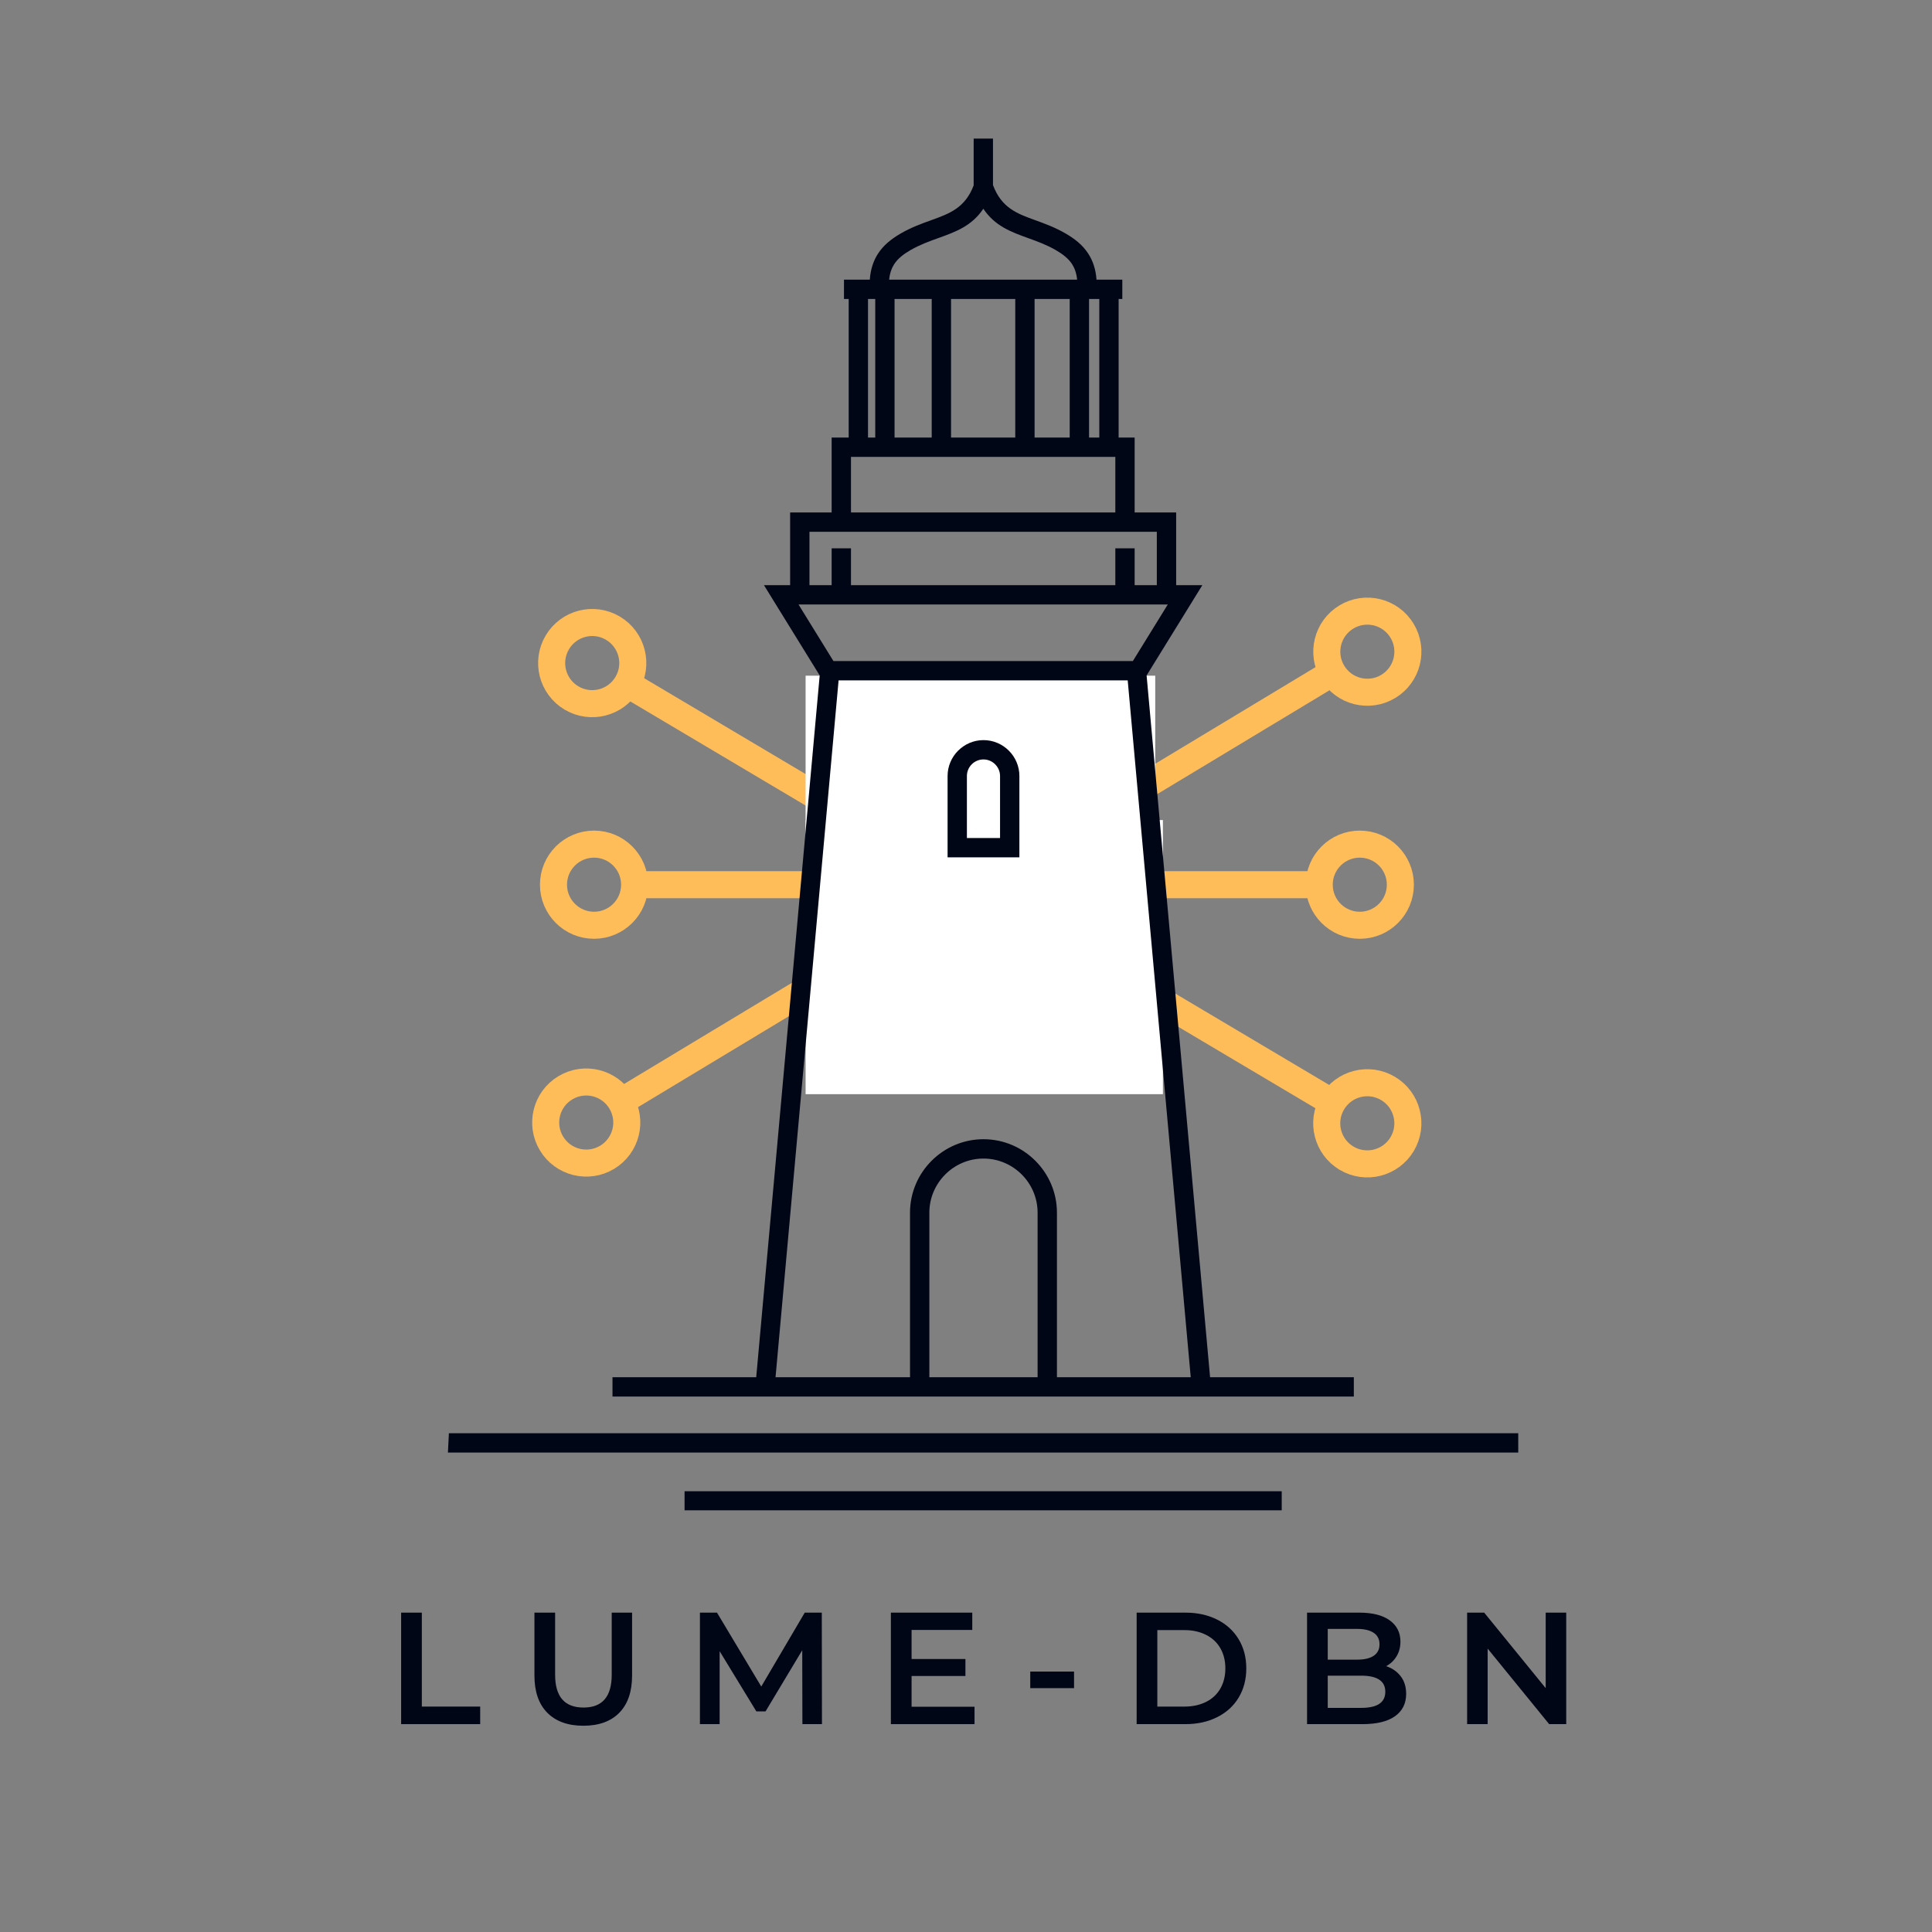 <svg xmlns="http://www.w3.org/2000/svg" xmlns:xlink="http://www.w3.org/1999/xlink" width="500" zoomAndPan="magnify" viewBox="0 0 375 375" height="500" preserveAspectRatio="xMidYMid meet" version="1.0"><rect x="0" y="0" width="375" height="375" fill="#808080" stroke="none"/><defs><g/><clipPath id="7840117678"><rect x="0" width="243" y="0" height="39"/></clipPath><clipPath id="13f79074fe"><path d="M 156.367 174.449 L 225.758 174.449 L 225.758 212.383 L 156.367 212.383 Z M 156.367 174.449 " clip-rule="nonzero"/></clipPath><clipPath id="7d719c9304"><path d="M 0.367 0.449 L 69.758 0.449 L 69.758 38.383 L 0.367 38.383 Z M 0.367 0.449 " clip-rule="nonzero"/></clipPath><clipPath id="cfc5b72359"><rect x="0" width="70" y="0" height="39"/></clipPath><clipPath id="60276c42ff"><path d="M 156.367 131.148 L 224.23 131.148 L 224.23 169.086 L 156.367 169.086 Z M 156.367 131.148 " clip-rule="nonzero"/></clipPath><clipPath id="771701d0ec"><path d="M 0.367 0.148 L 68.23 0.148 L 68.23 38.086 L 0.367 38.086 Z M 0.367 0.148 " clip-rule="nonzero"/></clipPath><clipPath id="f5088f9fba"><rect x="0" width="69" y="0" height="39"/></clipPath><clipPath id="1a9ec20ff7"><path d="M 156.367 159.168 L 225.758 159.168 L 225.758 197.102 L 156.367 197.102 Z M 156.367 159.168 " clip-rule="nonzero"/></clipPath><clipPath id="9189f1023e"><path d="M 0.367 0.168 L 69.758 0.168 L 69.758 38.102 L 0.367 38.102 Z M 0.367 0.168 " clip-rule="nonzero"/></clipPath><clipPath id="913419cedd"><rect x="0" width="70" y="0" height="39"/></clipPath><clipPath id="a9a58362f4"><path d="M 86.941 26.902 L 294.691 26.902 L 294.691 293.152 L 86.941 293.152 Z M 86.941 26.902 " clip-rule="nonzero"/></clipPath></defs><g transform="matrix(1, 0, 0, 1, 73, 304)"><g clip-path="url(#7840117678)"><g fill="#000616" fill-opacity="1"><g transform="translate(1.954, 30.653)"><g><path d="M 2.906 -21.641 L 6.922 -21.641 L 6.922 -3.406 L 18.25 -3.406 L 18.25 0 L 2.906 0 Z M 2.906 -21.641 "/></g></g></g><g fill="#000616" fill-opacity="1"><g transform="translate(28.015, 30.653)"><g><path d="M 12.219 0.312 C 9.227 0.312 6.895 -0.523 5.219 -2.203 C 3.551 -3.891 2.719 -6.301 2.719 -9.438 L 2.719 -21.641 L 6.734 -21.641 L 6.734 -9.578 C 6.734 -5.336 8.57 -3.219 12.25 -3.219 C 15.895 -3.219 17.719 -5.336 17.719 -9.578 L 17.719 -21.641 L 21.672 -21.641 L 21.672 -9.438 C 21.672 -6.301 20.844 -3.891 19.188 -2.203 C 17.531 -0.523 15.207 0.312 12.219 0.312 Z M 12.219 0.312 "/></g></g></g><g fill="#000616" fill-opacity="1"><g transform="translate(59.949, 30.653)"><g><path d="M 22.797 0 L 22.766 -14.344 L 15.641 -2.469 L 13.859 -2.469 L 6.734 -14.156 L 6.734 0 L 2.906 0 L 2.906 -21.641 L 6.219 -21.641 L 14.812 -7.297 L 23.25 -21.641 L 26.562 -21.641 L 26.594 0 Z M 22.797 0 "/></g></g></g><g fill="#000616" fill-opacity="1"><g transform="translate(97.014, 30.653)"><g><path d="M 19.141 -3.375 L 19.141 0 L 2.906 0 L 2.906 -21.641 L 18.703 -21.641 L 18.703 -18.281 L 6.922 -18.281 L 6.922 -12.641 L 17.375 -12.641 L 17.375 -9.344 L 6.922 -9.344 L 6.922 -3.375 Z M 19.141 -3.375 "/></g></g></g><g fill="#000616" fill-opacity="1"><g transform="translate(125.269, 30.653)"><g><path d="M 1.703 -10.203 L 10.203 -10.203 L 10.203 -6.984 L 1.703 -6.984 Z M 1.703 -10.203 "/></g></g></g><g fill="#000616" fill-opacity="1"><g transform="translate(144.716, 30.653)"><g><path d="M 2.906 -21.641 L 12.375 -21.641 C 14.676 -21.641 16.723 -21.191 18.516 -20.297 C 20.316 -19.398 21.711 -18.129 22.703 -16.484 C 23.691 -14.848 24.188 -12.961 24.188 -10.828 C 24.188 -8.68 23.691 -6.785 22.703 -5.141 C 21.711 -3.504 20.316 -2.238 18.516 -1.344 C 16.723 -0.445 14.676 0 12.375 0 L 2.906 0 Z M 12.188 -3.406 C 13.77 -3.406 15.164 -3.707 16.375 -4.312 C 17.582 -4.914 18.508 -5.781 19.156 -6.906 C 19.801 -8.031 20.125 -9.336 20.125 -10.828 C 20.125 -12.305 19.801 -13.609 19.156 -14.734 C 18.508 -15.859 17.582 -16.723 16.375 -17.328 C 15.164 -17.941 13.77 -18.25 12.188 -18.25 L 6.922 -18.25 L 6.922 -3.406 Z M 12.188 -3.406 "/></g></g></g><g fill="#000616" fill-opacity="1"><g transform="translate(177.793, 30.653)"><g><path d="M 18.25 -11.25 C 19.438 -10.863 20.379 -10.211 21.078 -9.297 C 21.785 -8.379 22.141 -7.238 22.141 -5.875 C 22.141 -4 21.414 -2.551 19.969 -1.531 C 18.531 -0.508 16.43 0 13.672 0 L 2.906 0 L 2.906 -21.641 L 13.047 -21.641 C 15.609 -21.641 17.578 -21.141 18.953 -20.141 C 20.336 -19.141 21.031 -17.766 21.031 -16.016 C 21.031 -14.941 20.781 -13.992 20.281 -13.172 C 19.789 -12.348 19.113 -11.707 18.25 -11.25 Z M 6.922 -18.484 L 6.922 -12.516 L 12.609 -12.516 C 14.016 -12.516 15.094 -12.766 15.844 -13.266 C 16.594 -13.773 16.969 -14.516 16.969 -15.484 C 16.969 -16.473 16.594 -17.219 15.844 -17.719 C 15.094 -18.227 14.016 -18.484 12.609 -18.484 Z M 13.422 -3.156 C 16.535 -3.156 18.094 -4.195 18.094 -6.281 C 18.094 -8.363 16.535 -9.406 13.422 -9.406 L 6.922 -9.406 L 6.922 -3.156 Z M 13.422 -3.156 "/></g></g></g><g fill="#000616" fill-opacity="1"><g transform="translate(208.862, 30.653)"><g><path d="M 22.141 -21.641 L 22.141 0 L 18.828 0 L 6.891 -14.656 L 6.891 0 L 2.906 0 L 2.906 -21.641 L 6.219 -21.641 L 18.156 -6.984 L 18.156 -21.641 Z M 22.141 -21.641 "/></g></g></g></g></g><path stroke-linecap="butt" transform="matrix(0.642, -0.387, 0.387, 0.642, 103.446, 221.056)" fill="none" stroke-linejoin="miter" d="M 26.251 3.502 L 237.905 3.497 " stroke="#ffbd59" stroke-width="7" stroke-opacity="1" stroke-miterlimit="4"/><path stroke-linecap="round" transform="matrix(0.642, -0.387, 0.387, 0.642, 103.446, 221.056)" fill="none" stroke-linejoin="round" d="M 3.503 3.499 C 3.498 -2.301 8.201 -7 13.998 -7 C 19.8 -6.997 24.501 -2.299 24.501 3.498 C 24.499 9.3 19.8 14.002 13.999 13.999 C 8.202 13.999 3.5 9.3 3.503 3.499 " stroke="#ffbd59" stroke-width="7" stroke-opacity="1" stroke-miterlimit="4"/><path stroke-linecap="round" transform="matrix(0.642, -0.387, 0.387, 0.642, 103.446, 221.056)" fill="none" stroke-linejoin="round" d="M 260.654 3.5 C 260.654 9.297 255.955 13.999 250.158 13.999 C 244.354 14.001 239.655 9.298 239.655 3.501 C 239.655 -2.296 244.356 -7.003 250.158 -7 C 255.955 -7 260.654 -2.297 260.654 3.5 " stroke="#ffbd59" stroke-width="7" stroke-opacity="1" stroke-miterlimit="4"/><path stroke-linecap="butt" transform="matrix(0.645, 0.383, -0.383, 0.645, 107.26, 121.083)" fill="none" stroke-linejoin="miter" d="M 26.249 3.503 L 234.992 3.499 " stroke="#ffbd59" stroke-width="7" stroke-opacity="1" stroke-miterlimit="4"/><path stroke-linecap="round" transform="matrix(0.645, 0.383, -0.383, 0.645, 107.26, 121.083)" fill="none" stroke-linejoin="round" d="M 3.501 3.499 C 3.502 -2.297 8.203 -7 13.999 -6.999 C 19.8 -7 24.503 -2.299 24.497 3.5 C 24.499 9.301 19.802 14.001 14.001 14.002 C 8.198 13.999 3.502 9.3 3.501 3.499 " stroke="#ffbd59" stroke-width="7" stroke-opacity="1" stroke-miterlimit="4"/><path stroke-linecap="round" transform="matrix(0.645, 0.383, -0.383, 0.645, 107.26, 121.083)" fill="none" stroke-linejoin="round" d="M 257.744 3.5 C 257.743 9.296 253.042 13.999 247.241 14 C 241.445 13.999 236.742 9.297 236.744 3.501 C 236.742 -2.299 241.443 -7.002 247.24 -7.001 C 253.043 -6.998 257.743 -2.301 257.744 3.5 " stroke="#ffbd59" stroke-width="7" stroke-opacity="1" stroke-miterlimit="4"/><path stroke-linecap="butt" transform="matrix(0.75, 0, -0, 0.75, 104.803, 169.094)" fill="none" stroke-linejoin="miter" d="M 26.252 3.5 L 199.924 3.5 " stroke="#ffbd59" stroke-width="7" stroke-opacity="1" stroke-miterlimit="4"/><path stroke-linecap="round" transform="matrix(0.75, 0, -0, 0.75, 104.803, 169.094)" fill="none" stroke-linejoin="round" d="M 3.502 3.5 C 3.502 -2.297 8.2 -7 14.002 -7 C 19.799 -7 24.502 -2.297 24.502 3.5 C 24.502 9.296 19.799 14 14.002 14 C 8.2 14 3.502 9.296 3.502 3.5 " stroke="#ffbd59" stroke-width="7" stroke-opacity="1" stroke-miterlimit="4"/><path stroke-linecap="round" transform="matrix(0.75, 0, -0, 0.75, 104.803, 169.094)" fill="none" stroke-linejoin="round" d="M 222.674 3.5 C 222.674 9.296 217.971 14 212.174 14 C 206.372 14 201.674 9.296 201.674 3.5 C 201.674 -2.297 206.372 -7 212.174 -7 C 217.971 -7 222.674 -2.297 222.674 3.5 " stroke="#ffbd59" stroke-width="7" stroke-opacity="1" stroke-miterlimit="4"/><g clip-path="url(#13f79074fe)"><g transform="matrix(1, 0, 0, 1, 156, 174)"><g clip-path="url(#cfc5b72359)"><g clip-path="url(#7d719c9304)"><path fill="#ffffff" d="M 0.367 0.449 L 69.719 0.449 L 69.719 38.383 L 0.367 38.383 Z M 0.367 0.449 " fill-opacity="1" fill-rule="nonzero"/></g></g></g></g><g clip-path="url(#60276c42ff)"><g transform="matrix(1, 0, 0, 1, 156, 131)"><g clip-path="url(#f5088f9fba)"><g clip-path="url(#771701d0ec)"><path fill="#ffffff" d="M 0.367 0.148 L 68.234 0.148 L 68.234 38.086 L 0.367 38.086 Z M 0.367 0.148 " fill-opacity="1" fill-rule="nonzero"/></g></g></g></g><g clip-path="url(#1a9ec20ff7)"><g transform="matrix(1, 0, 0, 1, 156, 159)"><g clip-path="url(#913419cedd)"><g clip-path="url(#9189f1023e)"><path fill="#ffffff" d="M 0.367 0.168 L 69.719 0.168 L 69.719 38.102 L 0.367 38.102 Z M 0.367 0.168 " fill-opacity="1" fill-rule="nonzero"/></g></g></g></g><g clip-path="url(#a9a58362f4)"><path fill="#000616" d="M 161.766 128.305 L 219.891 128.305 L 226.664 117.332 L 154.992 117.332 Z M 132.875 289.449 L 248.781 289.449 L 248.781 293.199 L 132.875 293.199 Z M 87.129 278.191 L 294.902 278.191 L 294.715 281.941 L 86.941 281.941 Z M 190.895 143.656 C 192.809 143.656 194.555 144.438 195.816 145.703 C 197.078 146.961 197.863 148.707 197.863 150.625 L 197.863 166.414 L 183.926 166.414 L 183.926 150.625 C 183.926 148.711 184.707 146.969 185.969 145.707 L 185.977 145.703 C 187.238 144.438 188.98 143.656 190.895 143.656 Z M 190.895 147.406 C 190.008 147.406 189.199 147.77 188.617 148.352 C 188.035 148.934 187.676 149.738 187.676 150.625 L 187.676 162.66 L 194.109 162.66 L 194.109 150.625 C 194.109 149.742 193.746 148.938 193.16 148.355 C 192.582 147.77 191.773 147.406 190.895 147.406 Z M 118.883 267.324 L 146.781 267.324 L 159.102 131.102 L 150.047 116.438 L 148.285 113.578 L 153.363 113.578 L 153.363 99.469 L 161.422 99.469 L 161.422 84.93 L 164.73 84.93 L 164.73 58.035 L 163.816 58.035 L 163.816 54.285 L 168.828 54.285 C 168.973 52.242 169.535 50.621 170.398 49.27 C 171.516 47.535 173.074 46.34 174.832 45.316 C 176.891 44.125 178.891 43.406 180.777 42.727 C 184.281 41.465 187.324 40.371 188.988 35.98 L 188.988 26.656 L 192.738 26.656 L 192.738 35.926 C 194.398 40.367 197.422 41.465 200.926 42.734 C 202.785 43.406 204.762 44.125 206.824 45.316 C 208.586 46.34 210.141 47.535 211.254 49.27 C 212.121 50.621 212.688 52.242 212.832 54.285 L 217.84 54.285 L 217.84 58.035 L 217.125 58.035 L 217.125 84.93 L 220.234 84.93 L 220.234 99.469 L 228.293 99.469 L 228.293 113.578 L 233.375 113.578 L 231.609 116.438 L 222.555 131.102 L 234.875 267.324 L 262.777 267.324 L 262.777 271.074 L 118.883 271.074 Z M 150.531 267.324 L 176.633 267.324 L 176.633 235.379 C 176.633 231.457 178.238 227.891 180.82 225.309 C 183.406 222.723 186.969 221.121 190.895 221.121 C 194.816 221.121 198.383 222.723 200.965 225.309 C 203.547 227.891 205.152 231.457 205.152 235.379 L 205.152 267.324 L 231.121 267.324 L 218.887 132.059 L 162.77 132.059 Z M 216.484 113.578 L 216.484 106.426 L 220.234 106.426 L 220.234 113.578 L 224.539 113.578 L 224.539 103.223 L 157.117 103.223 L 157.117 113.578 L 161.422 113.578 L 161.422 106.426 L 165.176 106.426 L 165.176 113.578 Z M 209.07 54.285 C 208.949 53.043 208.605 52.078 208.105 51.293 C 207.371 50.156 206.25 49.312 204.945 48.555 C 203.168 47.523 201.359 46.867 199.652 46.25 C 196.195 45 193.121 43.883 190.867 40.516 C 188.609 43.879 185.508 44.996 182.039 46.242 C 180.324 46.859 178.508 47.516 176.711 48.555 C 175.406 49.312 174.281 50.156 173.551 51.293 C 173.051 52.078 172.707 53.043 172.586 54.285 Z M 213.375 84.93 L 213.375 58.035 L 211.383 58.035 L 211.383 84.93 Z M 207.629 84.93 L 207.629 58.035 L 200.812 58.035 L 200.812 84.93 Z M 197.059 84.93 L 197.059 58.035 L 184.598 58.035 L 184.598 84.93 Z M 180.844 84.93 L 180.844 58.035 L 173.633 58.035 L 173.633 84.93 Z M 169.883 84.93 L 169.883 58.035 L 168.48 58.035 L 168.48 84.93 Z M 165.176 99.469 L 216.484 99.469 L 216.484 88.684 L 165.176 88.684 Z M 180.387 267.324 L 201.398 267.324 L 201.398 235.379 C 201.398 232.492 200.215 229.867 198.312 227.961 C 196.406 226.055 193.781 224.875 190.895 224.875 C 188.004 224.875 185.375 226.055 183.473 227.961 C 181.57 229.867 180.387 232.492 180.387 235.379 L 180.387 267.324 " fill-opacity="1" fill-rule="nonzero"/></g></svg>